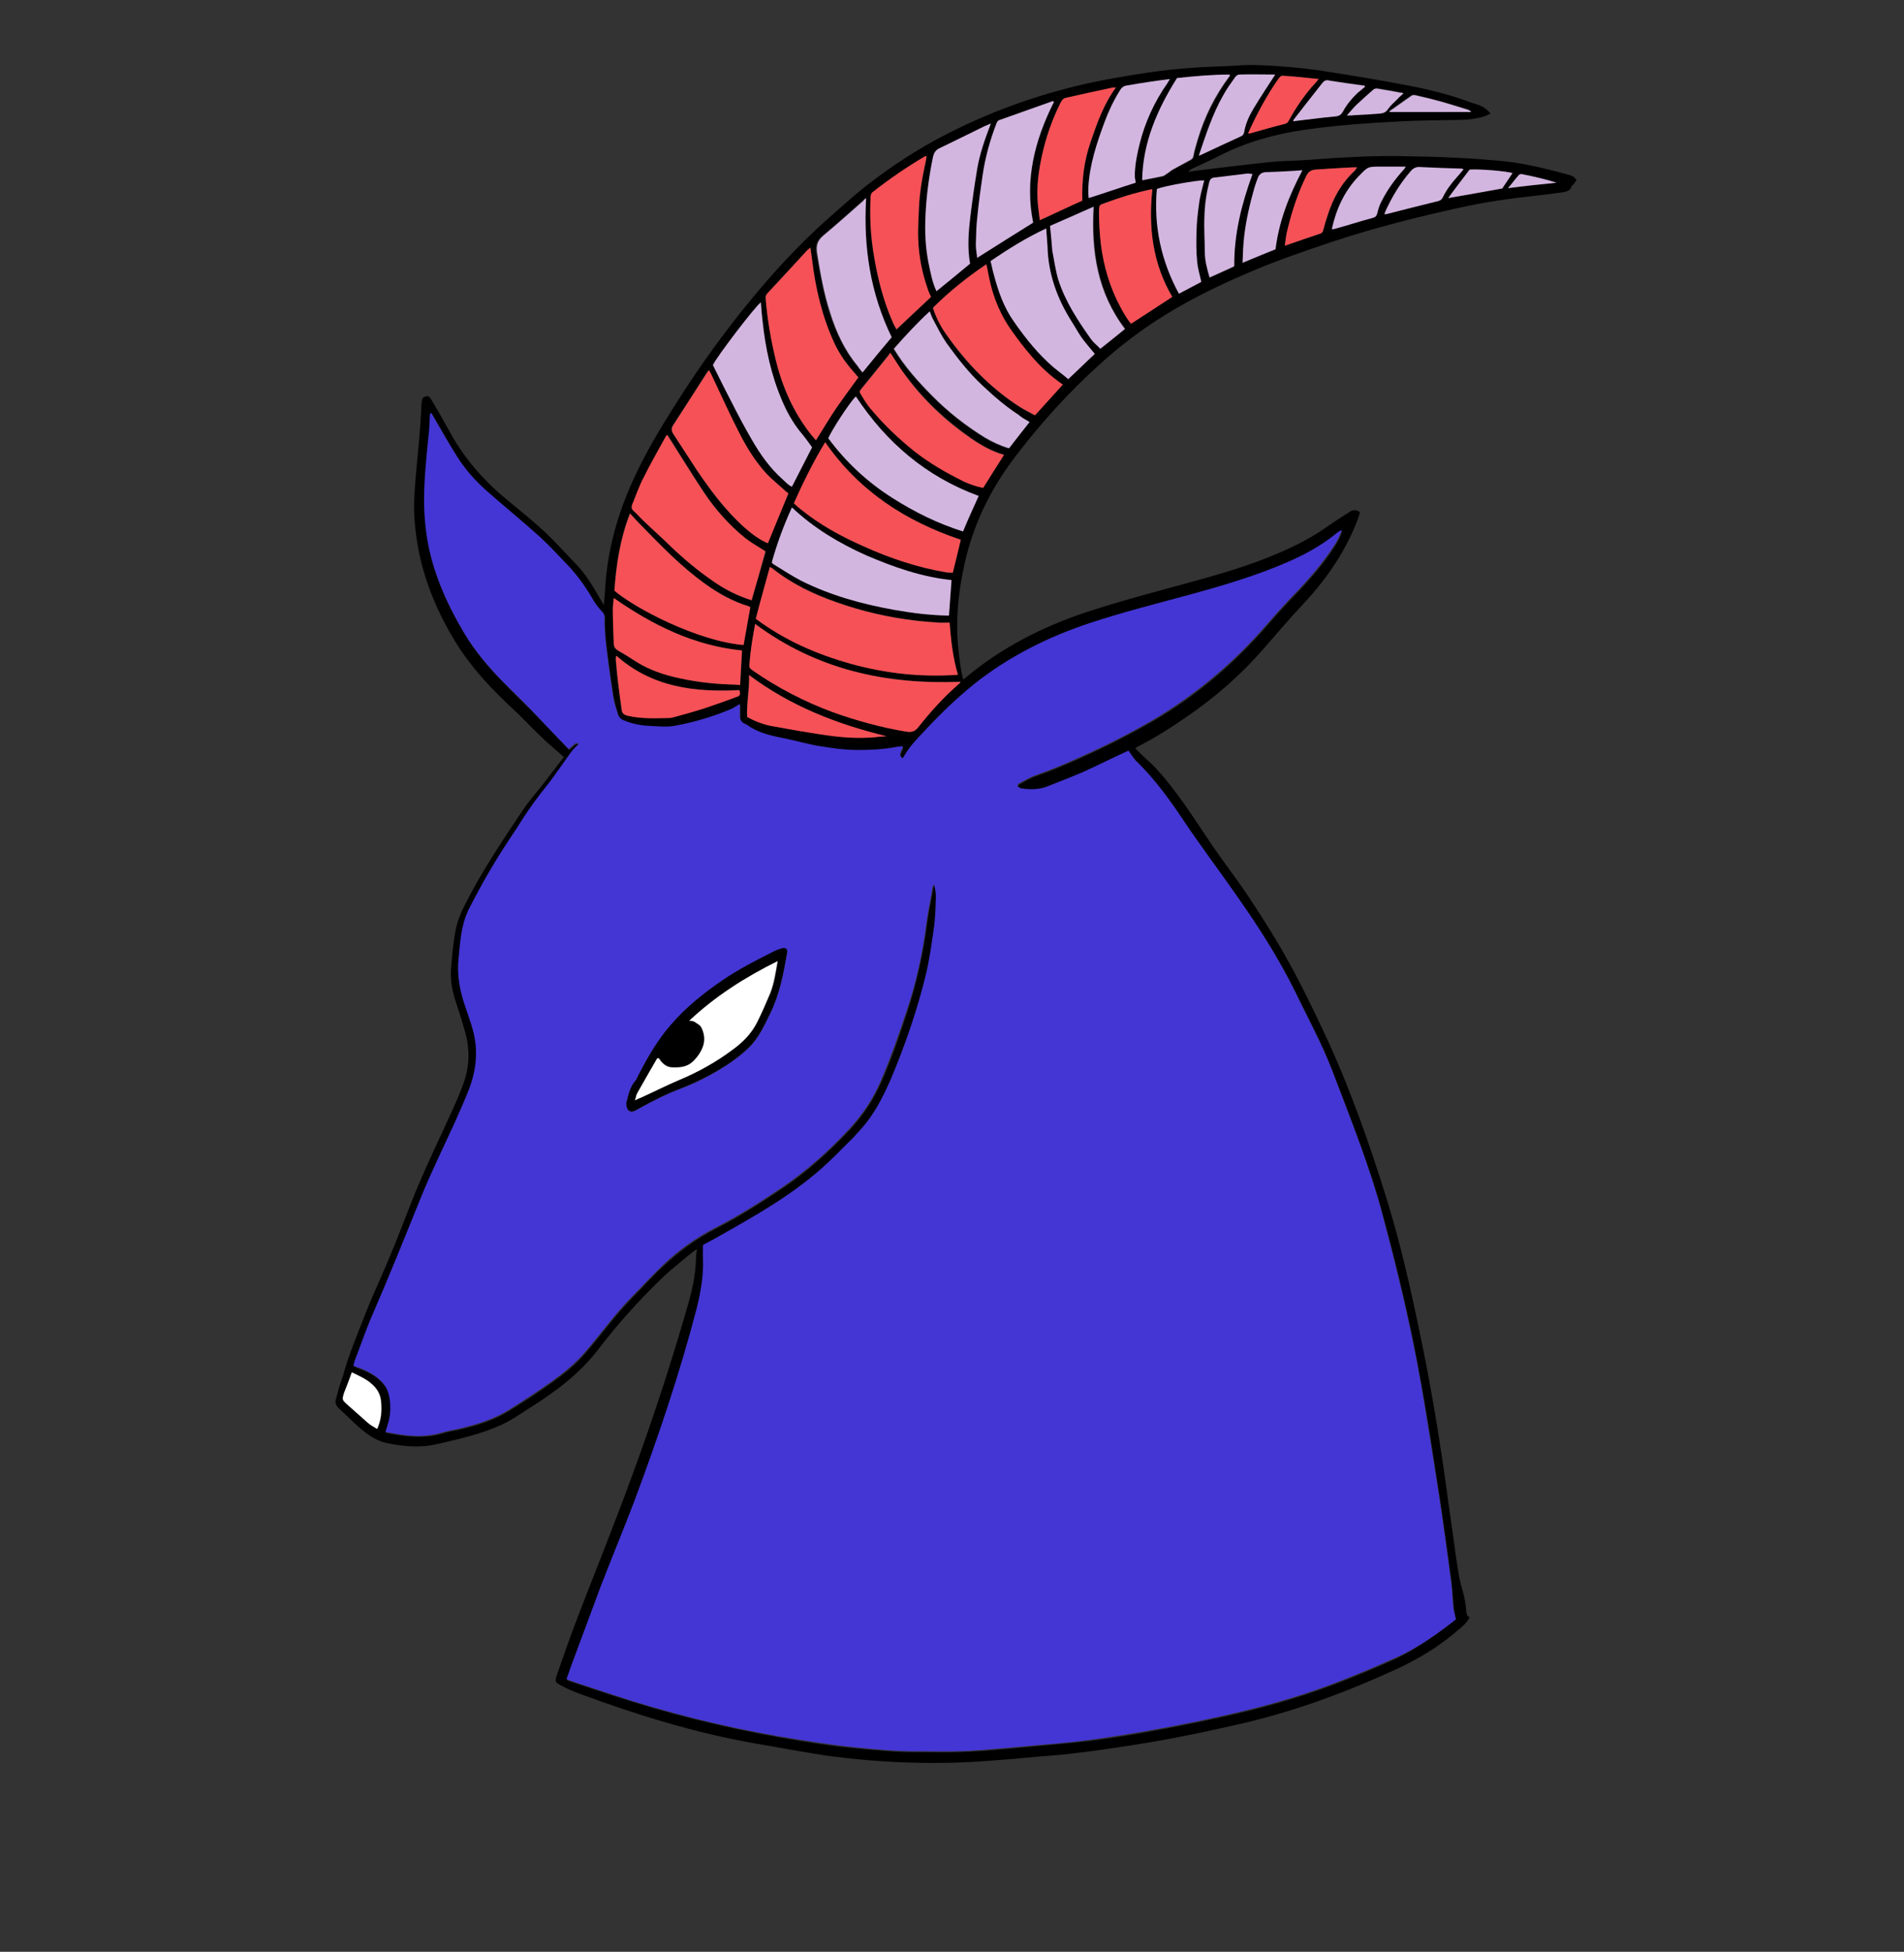 <svg version="1.1" id="Layer_1" xmlns="http://www.w3.org/2000/svg" xmlns:xlink="http://www.w3.org/1999/xlink" x="0px" y="0px" viewBox="0 0 595.3 610" style="enable-background:new 0 0 595.3 610;" xml:space="preserve">
<rect x="0" y="0" width="595.3" height="610" fill="#333333" stroke="none"/>
<style type="text/css">
	.st0{fill:#F8F7F7;}
	.st1{fill:#FFFFFF;}
</style>


<path d="M195.8,344.7c0.6-2.2,1-4.9,2.9-7.1c0.4-0.4,0.6-0.9,0.8-1.5c3-5.6,6-11.2,10.3-16c4.7-5.3,10.2-9.8,16-13.8
	c5-3.4,10.4-6.2,15.8-8.9c0.8-0.4,1.8-0.8,2.7-1.1c1.3-0.4,2,0.1,1.8,1.5c-1.2,6.4-2.3,12.8-5.2,18.7c-1.9,3.9-3.7,7.8-6.8,10.9
	c-2.9,2.8-6.2,5.1-9.6,7.1c-3.7,2.2-7.5,4-11.5,5.6c-4.6,1.8-8.9,3.9-13.2,6.3c-0.3,0.1-0.6,0.4-0.9,0.5
	C197.2,348,195.8,347.2,195.8,344.7z M198.5,343.9c0.9-0.4,1.4-0.7,2-0.9c3.9-1.8,7.9-3.9,11.9-5.5c6-2.5,11.6-5.6,16.8-9.5
	c3.1-2.3,5.9-5.1,7.7-8.6c1.5-3,2.8-6,4.1-9.1s1.7-6.5,2.3-10c-10.1,5.1-19.4,11-27.6,18.6c0.6,0.1,1.2,0.2,1.7,0.4
	c0.8,0.4,1.7,0.9,2,1.6c1.1,1.9,1.3,3.9,0.6,6c-0.6,1.8-1.6,3.3-3,4.6c-1.9,1.9-4.3,2.1-6.7,2c-1.9-0.1-3.2-1.2-4.1-2.8
	c-0.1-0.1-0.2-0.1-0.5-0.1c-2.1,3.7-4.3,7.3-6.3,11C198.9,342.2,198.8,342.8,198.5,343.9z"></path>
<path d="M466,35.5c-0.8,0.4-1.4,0.7-2,0.9c-2.7,0.8-5.6,1.1-8.5,1.1c-5.6,0.1-11.2,0.1-16.9,0.4c-10.3,0.5-20.6,1.2-30.9,2.7
	c-9.1,1.3-18,3.8-26.3,8c-2.7,1.4-5.6,2.7-8.4,4c-0.6,0.3-1.1,0.6-1.5,1.1c2-0.3,4.1-0.6,6.1-0.8c6.3-0.8,12.6-1.5,18.9-2.2
	c3.4-0.4,7-0.4,10.4-0.6c3.9-0.2,7.8-0.6,11.7-0.8c2.7-0.1,5.4-0.3,8.1-0.4c3.8-0.1,7.7-0.2,11.5-0.1c5.7,0.1,11.3,0.2,17,0.5
	c4.8,0.2,9.5,0.6,14.3,1c6,0.6,11.7,1.9,17.5,3.4c1.3,0.4,2.5,0.6,3.7,1c0.9,0.3,1.7,0.6,2.2,1.7c-0.3,0.3-0.6,0.7-0.8,1.1
	c-0.2,0.2-0.6,0.4-0.7,0.7c-0.4,1.5-1.7,1.7-2.9,1.9c-2.6,0.4-5.2,0.7-7.9,1c-8.2,0.9-16.2,2-24.2,3.8c-13.6,3-27.1,6.4-40.3,10.8
	c-8.9,3-17.7,6-26.4,9.8c-9.8,4.2-19.3,8.9-28.2,14.7c-6.3,4.1-12.2,8.7-17.7,13.7c-9.8,8.8-18.6,18.6-26.6,29.1
	c-7.5,9.9-12.9,20.9-15.6,33.1c-1.1,5-1.9,10-2.2,15.1c-0.4,6.1,0.1,12.2,1.1,18.2c0.1,0.9,0.4,1.8,0.6,2.9c0.4-0.2,0.6-0.3,0.8-0.5
	c11.2-9.4,24-15.9,37.8-20.5c10.4-3.4,21-6.2,31.6-9.1c10-2.7,20-5.6,29.5-9.8c5-2.2,9.8-4.7,14.3-7.9c2.2-1.6,4.7-3.1,7-4.6
	c1-0.6,2-0.7,3.1,0.2c-0.2,0.6-0.4,1.3-0.6,2c-3.8,10-9.6,18.6-16.9,26.4c-4.3,4.6-8.4,9.4-12.5,14.1c-7.1,8.2-15.1,15.2-24,21.3
	c-4.9,3.4-9.9,6.6-15.2,9.3c-0.3,0.1-0.6,0.4-1.1,0.6c1.3,1.3,2.5,2.6,3.8,3.7c1.8,1.5,3.4,3.4,5,5.2c5.8,6.9,10.5,14.4,15.5,21.8
	c3.7,5.4,7.8,10.6,11.4,16.1c4.4,6.6,8.6,13.3,12.4,20.2c3.9,7,7.4,14.3,10.8,21.5c8.1,17.2,14.4,35.1,20,53.2
	c4.1,13.4,7.2,27,10,40.6c2.8,13.1,5.1,26.4,7.1,39.7c1.2,7.9,2.2,16,3.4,24c0.6,4.5,1.2,9,2,13.5c0.4,2,1.1,3.9,1.5,5.8
	c0.3,1.3,0.5,2.7,0.6,4c0.1,1,0.1,1.9,1.1,2.4c-1,1.8-2.4,3-3.8,4.1c-5.8,5-12.2,8.9-19.2,12.1c-15.2,7-30.8,12.8-47.1,16.7
	c-11.7,2.7-23.5,5.2-35.3,7c-6.5,1-13,2-19.5,2.7c-4.8,0.6-9.6,0.8-14.4,1.3c-3.7,0.4-7.4,0.6-11,0.9c-7.6,0.6-15.2,0.8-22.9,0.6
	c-9.6-0.2-19-1-28.5-2.3c-7.2-1.1-14.4-2.5-21.6-3.7c-18.8-3.3-37-8.9-54.8-15.5c-2-0.7-3.9-1.5-5.7-2.5c-2.2-1.1-2.3-1.3-1.5-3.7
	c2.2-6.3,4.4-12.6,6.8-18.8c5.6-14.5,11.4-28.8,16.7-43.4c6.4-17.4,12.2-35.1,17.3-52.9c1.4-4.8,2.5-9.7,2.6-14.7
	c0-0.9,0.2-1.8,0.3-3c-0.7,0.5-1.2,0.7-1.6,1.1c-3.2,2.7-6.6,5.3-9.6,8.2c-7.1,6.9-13.7,14.2-19.7,22.1c-4.1,5.3-9.1,9.8-14.5,13.6
	c-3.7,2.7-7.7,5.1-11.5,7.6c-5.8,3.6-12.2,5.4-18.7,7c-2.7,0.6-5.5,1.4-8.2,1.8c-4.6,0.6-9.1,0.1-13.6-0.9c-3.2-0.8-5.8-2.7-8.2-4.8
	c-2.2-1.9-4.2-4-6.4-6c-0.8-0.8-1.2-1.6-0.9-2.7c0.4-1.3,0.7-2.7,1.1-4.1c0.4-1.2,0.8-2.3,1.2-3.5c1.8-6.7,4.6-13.1,7.1-19.6
	c2.2-5.6,4.8-11,7.1-16.6c2.5-5.9,4.8-11.9,7.1-17.8c3.1-7.9,6.7-15.5,10.3-23.3c1.8-3.9,3.7-7.9,5.3-12c1.8-4.3,2.7-8.9,2.1-13.5
	c-0.2-1.9-0.6-3.7-1.2-5.6c-0.9-3.2-2-6.4-3-9.6c-0.8-2.8-1.3-5.7-1.1-8.6c0.1-2.2,0.4-4.4,0.6-6.7c0.4-3.4,0.8-6.7,2-9.8
	c0.4-1.1,0.9-2.2,1.5-3.4c5.2-10.5,11.8-20.3,18.3-30c2-3,4.4-5.7,6.6-8.5c2.1-2.7,4.1-5.4,6.3-8.2c-2.2-2-4.4-3.7-6.3-5.6
	c-2.5-2.3-4.9-4.8-7.3-7.2c-1.3-1.3-2.7-2.6-4.1-3.9c-6.2-5.9-11.9-12.2-16.4-19.6c-5.5-9.1-9.6-18.8-11.5-29.3
	c-1-5.6-1.5-11.2-1.1-16.9c0.4-6.2,1.1-12.4,1.6-18.6c0.3-3.1,0.4-6.3,0.6-9.4c0.1-1.5,0.4-2,1.3-2.2c1.2-0.3,1.5,0.6,2,1.4
	c1.9,3.2,3.8,6.5,5.6,9.8c4.6,8.4,10.8,15.4,18.2,21.4c3.9,3.2,7.8,6.4,11.5,9.8c3.2,3,6.2,6.4,9.3,9.6c3.4,3.4,5.8,7.5,8.2,11.7
	c0.2,0.4,0.5,0.8,0.9,1.5c0.1-2,0.4-3.6,0.4-5.2c0.7-11.9,3.9-23.3,8.9-34.2c3.8-8.3,8.5-16.1,13.4-23.8c7.2-11.4,15-22.2,23.6-32.6
	c7-8.5,14.6-16.7,22.8-24.1c4.4-3.9,8.8-7.9,13.4-11.5c7.9-6.1,16.2-11.5,25.1-16c15.7-8,32.3-13.6,49.8-16.9
	c8.7-1.6,17.5-3,26.4-3.6c4.7-0.4,9.4-0.4,14.1-0.7c4.4-0.4,8.9-0.1,13.3,0.2c5.3,0.4,10.5,0.9,15.7,1.8c8.4,1.3,16.7,2.7,25,4.3
	c6.7,1.3,13.4,3,19.7,5.4C462.5,32.8,464.5,33.5,466,35.5z M455.2,506.1c-0.2-1.1-0.5-2-0.6-3.1c-0.3-2.7-0.4-5.5-0.7-8.2
	c-1.3-9.3-2.5-18.6-3.9-27.8c-1.8-11.5-3.5-23.1-5.6-34.5c-3.1-17.6-7.2-35-11.9-52.3c-4.1-15.5-10.1-30.3-15.8-45.3
	c-3.2-8.4-7.5-16.4-11.5-24.5c-5.1-10.5-11.4-20.2-18.1-29.8c-5.7-8.1-11.7-16-17.1-24.2c-4.2-6.3-8.7-12.4-14.1-17.8
	c-0.8-0.8-1.5-1.8-2.2-2.7c-0.3-0.4-0.5-0.7-0.7-1c-4.7,2.2-9.3,4.5-14,6.6c-3.7,1.7-7.5,3.2-11.4,4.6c-2.6,1-5.3,1-8,0.6
	c-0.4-0.1-1-0.4-1.2-0.7c-0.3-0.6,0.4-0.8,0.8-1.1c1.5-0.8,3-1.8,4.7-2.3c4.8-1.7,9.5-3.7,14.2-5.8c7.6-3.4,15-7.2,22.2-11.3
	c13.6-7.9,25.6-18.1,35.9-30c3.2-3.7,6.5-7.3,9.9-10.8c4-4.2,7.8-8.7,11-13.6c1.1-1.6,2-3.3,2.6-5.2c-0.8,0.4-1.5,0.9-2.2,1.5
	c-4.6,3.6-9.6,6.3-14.8,8.6c-9.7,4.3-19.8,7.2-30,10c-10.8,3-21.5,5.6-32,9.1c-12.9,4.3-25,10.3-35.7,18.8
	c-5.7,4.5-10.9,9.6-15.8,14.9c-2.3,2.5-4.8,5-6.5,8.1c-0.1,0.1-0.3,0.1-0.4,0.3c-1.6-1.2,0.1-2.4,0.1-3.7c-0.6,0.1-1.2,0.1-1.8,0.2
	c-4,0.8-8.2,1.1-12.2,1c-3.7,0-7.5-0.5-11.2-1.1c-4-0.6-8-1.8-12-2.6s-8-1.8-11.5-4.2c-0.1-0.1-0.3-0.1-0.4-0.2
	c-1.3-0.5-1.9-1.5-1.8-2.7c0-1.1,0-2.3,0-3.6c-1,0.6-1.7,1.1-2.5,1.5c-5.7,2.5-11.6,4.3-17.7,5.3c-2.4,0.4-4.9,0.1-7.4,0.1
	c-2.8-0.1-5.6-0.6-8.2-1.6c-1.1-0.4-2-0.9-2.3-2c-0.6-1.8-1.1-3.7-1.5-5.6c-0.6-3.7-1.1-7.4-1.6-11.1c-0.6-4.5-1.3-9-1.1-13.6
	c0-0.8-0.3-1.3-0.8-1.9c-0.9-1-1.8-2-2.5-3.2c-2.5-4.2-5.2-8.3-8.6-11.7c-2.8-2.8-5.5-5.8-8.4-8.5c-5.3-4.8-10.8-9.3-16.2-14
	c-3.7-3.2-7-6.9-9.6-11c-2.5-3.9-4.7-8-7.1-12c-0.4-0.6-0.6-1.1-1-1.7c-0.3,0.4-0.4,0.6-0.4,0.8c-0.1,2.4-0.2,4.8-0.5,7.2
	c-0.8,7-1.5,13.9-1.3,20.9c0.1,4.1,0.5,8.3,1.3,12.4c1.9,9.9,6,18.9,11.2,27.5c3.3,5.6,7.5,10.5,12,15.1c3,3.2,6.2,6.2,9.3,9.3
	c3.8,3.9,7.6,7.9,11.4,11.9c2.2-2,2.2-2,3.2-1.6c-1.9,1.4-3.1,3.4-4.4,5.3c-2,2.7-3.9,5.6-6,8.2c-2.5,3.2-5,6.4-7.1,9.8
	c-1.3,2.1-2.7,4.3-4.1,6.3c-4.8,7.2-9.1,14.7-13,22.4c-0.4,0.7-0.6,1.4-0.9,2.2c-1.4,4.1-1.7,8.4-2.1,12.6c-0.6,5.1,0.3,10,1.9,14.8
	c0.9,2.7,2,5.5,2.7,8.4c1.5,6,0.9,11.8-1.2,17.5c-1.3,3.7-3,7.2-4.6,10.8c-3.4,7.6-7.1,15-10.3,22.7c-5.1,12.5-10.1,25.1-15.5,37.5
	c-2,4.6-3.7,9.3-5.4,14c-0.2,0.6-0.4,1.2-0.5,1.8c0.6,0.2,1.1,0.4,1.5,0.6c2.2,0.8,4.2,1.8,6,3.2c1.5,1.3,2.8,2.7,3.4,4.7
	c0.7,2.5,0.8,5,0.4,7.5c-0.3,1.5-0.8,3-1.3,4.7c1.5,0.3,3.1,0.6,4.6,0.8c4.4,0.6,8.9,0.7,13.1-0.6c1.5-0.5,3.2-0.8,4.8-1.1
	c5.6-1.3,11-2.9,15.9-5.9c4.7-2.9,9.4-6,13.9-9.2c3.5-2.5,6.9-5.3,9.7-8.5c5-5.7,9.3-11.9,14.7-17.4c3.4-3.4,6.5-7,10-10.2
	c4.9-4.6,10.3-8.6,16.4-11.7c7.3-3.7,14.3-8.2,21-12.7c7.7-5.2,14.6-11.5,21-18.3c4-4.4,7.2-9.1,9.6-14.5c3.2-7.2,5.8-14.6,8.2-22.1
	c3-9.1,5.1-18.5,6.3-28c0.5-3.7,1.3-7.3,1.9-10.9c0.1-0.4,0.3-0.6,0.4-0.9c0.4,1.5,0.6,3,0.6,4.4c-0.1,3.1-0.1,6.2-0.6,9.2
	c-0.7,5.1-1.4,10.1-2.6,15c-2.7,11-6.3,21.7-10.8,32.2c-2.5,5.9-5.3,11.5-9.8,16.2c-1,1.1-2,2.2-3,3.2c-3.1,3-6.1,6.1-9.3,9
	c-9.6,8.4-20.6,14.6-31.6,20.8c-1.7,1-3.4,1.9-5.1,2.8c0,1.5-0.1,2.7,0,4.1c0.2,5.4-0.6,10.6-2,15.8c-5.3,20.3-11.9,40.1-19.3,59.7
	c-3.4,9.2-7.2,18.3-10.8,27.4c-2.9,7.4-5.6,15-8.4,22.6c-0.7,2-1.4,4-2.2,6.1c0.8,0.4,1.6,0.6,2.5,0.9c3.9,1.3,7.9,2.6,11.8,3.9
	c17.1,5.6,34.6,10,52.4,13.1c7.9,1.4,15.8,2.7,23.8,3.4c6.7,0.7,13.4,1.3,20.2,1.2c3.7,0,7.3,0.1,11,0c2.8-0.1,5.6-0.2,8.4-0.4
	c4.9-0.4,9.8-0.8,14.8-1.3c6.1-0.6,12.3-1.1,18.4-1.8c11-1.4,21.9-3.4,32.7-5.6c11.7-2.4,23.3-5.1,34.6-8.8
	c9.8-3.2,19.3-7.2,28.8-11.4C443.3,515,449.3,510.8,455.2,506.1z M240.7,177.2c-1.5,5.5-3,10.8-4.4,16.1
	c9.1,6.7,19.1,11.1,29.8,14.1c10.9,3,21.9,4.3,33.4,3.4c-1.7-5.5-2.2-10.9-2.6-16.3c-1.3,0-2.5,0.1-3.6,0c-2.3-0.1-4.6-0.4-6.9-0.6
	c-8.6-1-16.9-2.9-25-5.8c-7.2-2.6-14-5.8-20-10.6C241.3,177.5,241.1,177.4,240.7,177.2z M235,187.6c1.5-5.3,3.1-10.4,4.5-15.2
	c-2.3-1.5-4.5-2.7-6.4-4.2c-5.1-4.1-9.3-8.9-12.9-14.3c-3.9-5.9-7.6-11.9-11.4-17.9c-0.1,0.1-0.4,0.4-0.5,0.6
	c-2.3,4.2-4.6,8.3-6.8,12.6c-1.4,2.8-2.5,5.8-3.7,8.7c-0.3,0.7-0.3,1.2,0.4,1.8c1.1,1,1.9,2,3,3c2.7,2.7,5.6,5.2,8.4,7.9
	c4.2,4.1,8.6,7.8,13.5,11.1C226.6,184.2,230.5,186.2,235,187.6z M268.4,117.9c-0.3-0.4-0.6-0.6-0.9-1c-2.7-3-5-6.2-6.7-9.8
	c-3.8-8.2-5.8-16.9-6.9-25.9c-0.1-1.2-0.3-2.4-0.5-3.8c-0.5,0.4-0.8,0.6-1.1,0.9c-4.1,4.4-8.2,8.9-12.2,13.2
	c-0.6,0.6-0.8,1.1-0.7,1.9c0.6,6.4,1.6,12.6,3.1,18.9c2.1,8.7,5.6,16.8,11.3,23.8c0.4,0.5,0.8,1,1.3,1.5c2.2-3.5,4.2-6.9,6.4-10.1
	C263.7,124.3,266,121.2,268.4,117.9z M236.1,195c-0.8,4.3-1.5,8.5-1.8,12.7c-0.1,1,0.5,1.4,1.1,1.8c7.7,5.4,16.1,9.7,25,13
	c7.5,2.8,15.2,4.8,23.1,6.1c1.5,0.3,2.6-0.1,3.6-1.4c3.9-4.9,8.1-9.6,12.9-13.7c0.1-0.1,0.3-0.4,0.3-0.5
	C277,214,255.4,209.4,236.1,195z M300.4,168.7c-17.3-5.9-31.8-15.2-42.4-30.5c-3.7,6.3-6.9,12.6-9.8,19.1c0.8,0.6,1.5,1.3,2.2,1.9
	c6,4.8,12.6,8.4,19.5,11.5c8.4,3.7,17,6.6,26.1,8.2c0.6,0.1,1.3,0.1,1.9,0.1C298.8,175.5,299.6,172,300.4,168.7z M297.5,181.3
	c-9.5-1-18.1-4.1-26.6-7.7c-8.5-3.7-16.4-8.4-23.3-15c-2.6,5.7-4.7,11.3-6.3,17.2c0.4,0.3,0.6,0.6,0.8,0.7c2.8,1.7,5.5,3.5,8.4,5
	c9.2,4.6,19,7.3,29.1,9.1c5.6,1,11.3,1.7,17.1,1.8C297,188.7,297.2,185,297.5,181.3z M246.5,154.2c-0.5-0.4-0.9-0.6-1.3-1.1
	c-1.8-1.7-3.8-3.3-5.6-5.1c-3.4-3.7-6.1-8.1-8.4-12.5c-3.2-6.2-6-12.5-9-18.8c-0.1-0.4-0.3-0.6-0.6-1.1c-0.4,0.5-0.7,0.8-0.9,1.2
	c-3.4,5.3-6.8,10.7-10.3,16c-0.6,1-0.6,1.8,0,2.7c2.3,3.4,4.5,6.8,6.7,10.3c4.6,6.9,9.4,13.6,15.6,19c2.2,2,4.6,3.8,7.3,4.9
	C242.3,164.6,244.3,159.5,246.5,154.2z M192.1,184.6c6.3,5.4,26,15.8,40.3,16.9c0.7-3.9,1.4-7.9,2.1-11.8c-0.2-0.1-0.4-0.2-0.5-0.3
	c-4.9-1.5-9.3-4-13.6-7c-7.7-5.5-14.1-12.3-20.7-19c-0.9-0.9-1.8-1.9-2.8-3C193.8,168.4,192.6,176.4,192.1,184.6z M332.3,120.2
	c-3.8-2.6-7.1-5.6-10-9c-2-2.3-3.9-4.8-5.7-7.3c-3.8-5.1-6.2-10.8-7.4-16.9c-0.3-1.4-0.6-2.8-0.9-4.4c-6,4.1-11.5,8.6-16.7,13.6
	c1.1,3,2.4,5.7,4.1,8.2c6.3,9,13.8,16.8,23.1,22.8c1.5,1,3.1,1.8,4.7,2.6C326.6,126.5,329.4,123.4,332.3,120.2z M253.9,139.8
	c-1.3-1.8-2.6-3.5-3.9-5.1c-2.3-2.8-4-6-5.4-9.3c-3.5-8-5.3-16.5-6.2-25.2c-0.2-1.9-0.4-3.7-0.5-5.7c-1.6,1.1-13.9,17.1-15,19.6
	c1.9,3.8,3.8,7.7,5.8,11.5c2,3.9,4.1,7.9,6.3,11.7c2.7,4.6,5.8,9,9.8,12.6c0.9,0.8,1.7,1.8,2.8,2.2
	C249.8,147.9,251.8,143.9,253.9,139.8z M301.1,166.1c1.7-3.9,3.3-7.6,4.8-11.1c-16.4-6-28.9-16.7-38.4-31.1
	c-1.8,1.8-7.8,10.8-8.6,13.1c5.6,7.4,12.2,13.6,20,18.6C285.9,160,293.2,163.7,301.1,166.1z M342.3,110.6c-1.4-1.8-3-3.4-4.2-5.2
	c-1.1-1.6-2.1-3.3-3.1-5c-4.6-7.2-7.3-15-7.5-23.5c-0.1-1.8-0.2-3.5-0.4-5.5c-6.3,2.9-11.9,6.4-17.4,10.2c0.4,1.5,0.6,2.8,1,4.1
	c1.3,5.3,3.1,10.3,6.3,14.8c3.7,5.2,7.7,10.1,12.4,14.3c1.5,1.3,3,2.5,4.6,3.7C336.8,115.8,339.6,113.2,342.3,110.6z M270.8,61.9
	c-0.6,0.4-0.8,0.6-1.1,0.8c-4.1,3.7-8.2,7.3-12.4,10.8c-1.9,1.5-2.5,3.1-2.1,5.6c1.1,6.3,2.2,12.6,4.1,18.7c2,6,4.6,11.7,8.6,16.6
	c0.5,0.6,1.1,1.3,1.5,2c3.2-3.8,6.3-7.5,9.1-11C272.1,91.6,269.9,77.2,270.8,61.9z M278.4,110.3c-0.1,0-0.2,0.1-0.3,0.2
	c-3,3.7-5.9,7.3-8.9,11c-0.4,0.5-0.4,1-0.1,1.5c0.9,1.4,1.8,2.9,2.8,4.2c4.1,5.1,8.8,9.6,13.9,13.6c4.8,3.8,10,6.7,15.5,9.5
	c2,1,4,1.7,6.1,2c2.2-3.4,4.3-6.8,6.5-10.3c-3.9-1.1-7.3-3-10.5-5.3c-7.7-5.4-14.5-11.8-20.2-19.4
	C281.4,115.2,279.9,112.7,278.4,110.3z M291.1,92.8c-0.5-1.1-0.9-1.8-1.1-2.5c-1.7-4.8-2.6-9.8-2.9-15c-0.1-3.3,0.1-6.6,0.2-9.9
	c0.2-5.1,1.1-10.1,2.2-15.1c0.1-0.4,0.1-0.8,0.2-1.3c-0.3,0.1-0.5,0.1-0.6,0.1c-5.6,3.4-11,7-16.1,11c-0.6,0.5-0.7,1.1-0.8,1.8
	c-0.3,6,0,12,1,17.9c1.2,7.2,3,14.3,6,21.2c0.4,0.8,0.9,1.6,1.1,2.1C284,99.5,287.6,96.2,291.1,92.8z M329.5,31.9
	c-0.1-0.1-0.1-0.2-0.2-0.4c-5.6,2-11.3,4-16.9,6c-0.4,0.1-0.7,0.7-0.8,1.1c-2,5.3-3.4,10.7-4.3,16.2c-0.6,4.1-1.2,8.3-1.6,12.5
	c-0.3,3-0.4,6-0.5,9.1c0,1.3,0.2,2.7,0.4,4.1c6-3.7,11.7-7.4,17.5-11C320.4,56.3,323.5,43.9,329.5,31.9z M321.9,131.9
	c-1.3-0.8-2.6-1.4-3.7-2.2c-4-2.7-7.7-5.8-11.2-9.1c-4.2-4-7.8-8.5-11.2-13.2c-1.7-2.3-2.9-4.9-4.2-7.4c-0.4-0.8-0.6-1.6-1.1-2.6
	c-4,3.8-7.7,7.7-11.2,11.7c3.4,5.6,7.6,10.2,12,14.7c5,5,10.5,9.3,16.4,13c2.4,1.5,4.9,2.6,7.6,3.4
	C317.6,137.3,319.7,134.6,321.9,131.9z M303.3,82.4c-0.9-5-0.5-9.9,0.1-14.8c0.6-4.8,1.3-9.8,2.1-14.6c0.8-4.8,2.5-9.5,4.3-14.3
	c-0.9,0.4-1.4,0.6-1.9,0.8c-4.8,2.3-9.6,4.7-14.3,7c-1.2,0.6-1.7,1.5-1.9,2.7c-1.2,5.8-2,11.7-2.3,17.6c-0.3,5.3-0.1,10.6,1,15.9
	c0.6,2.8,1.2,5.7,2.4,8.4C296.3,88.1,299.7,85.3,303.3,82.4z M360.3,59.1c-5.3,1.1-10,2.6-14.8,4.3c-1.8,0.6-1.8,0.6-1.8,2.5
	c-0.1,3.5,0.1,7,0.6,10.5c0.8,6.8,2.7,13.3,6,19.3c1.1,1.9,2.1,3.8,3.4,5.4c4.4-2.8,8.6-5.6,12.9-8.4
	C360.4,82.4,359,71.1,360.3,59.1z M232,203.3c-15-1.5-27.9-7.9-40.1-16.4c-0.1,1.3-0.4,2.5-0.3,3.8c0.1,3.5,0.2,7,0.3,10.6
	c0,0.9,0.4,1.5,1.3,2c1.5,0.9,3.1,1.8,4.6,2.8c3.9,2.6,8.2,4.3,12.6,5.4c5.8,1.4,11.7,2.2,17.6,2.4c1.1,0,2.2,0.1,3.4,0.2
	C231.6,210.4,231.8,206.9,232,203.3z M338.4,62.7c-0.2-6.3,0.6-12.4,2.6-18.3c2-5.8,4.1-11.7,7.9-17c-0.6,0-0.9,0-1.2,0.1
	c-4.8,1.1-9.8,2.2-14.6,3.2c-0.8,0.1-1.1,0.6-1.4,1.3c-2.7,5.3-4.7,10.8-5.9,16.6c-1.1,5.1-1.8,10.1-1.3,15.3c0.1,1.7,0.4,3.3,0.6,5
	C329.6,66.7,333.9,64.7,338.4,62.7z M328.3,70.6c0.4,2.7,0.5,5.3,0.9,7.7c0.5,3.1,0.9,6.3,1.9,9.2c2.2,6.8,6,12.7,10.2,18.5
	c0.8,1.1,1.8,1.9,2.9,3c2.6-2.1,5.1-4.1,7.7-6.2c-8.6-11.2-10.6-24.2-9.8-38.2C337.2,66.6,332.9,68.5,328.3,70.6z M368,24.4
	c-6,9.8-10.5,20.2-10.8,32.1c2.2-0.5,4.4-0.9,6.5-1.3c0.4-0.1,0.6-0.4,1-0.6c0.7-0.5,1.4-1.1,2.2-1.5c1.8-1.1,3.7-2,5.5-3
	c0.5-0.3,0.8-0.6,0.8-1.1c0.4-1.7,0.8-3.4,1.3-5c2.2-7.2,5.5-14,10-20c0.1-0.1,0-0.2,0.1-0.5C379,23.3,373.5,23.8,368,24.4z
	 M365.8,24.7c-4.6,0.7-8.9,1.3-13.2,1.9c-1.1,0.1-1.8,0.6-2.4,1.5c-2,3.2-3.7,6.6-4.9,10.1c-2.4,6.5-4.6,13.1-5,20.1
	c-0.1,1.1-0.1,2.3,0.1,3.5c5.1-1.7,9.9-3.3,14.7-4.8c-0.1-0.7-0.3-1.3-0.3-2c-0.1-3.4,0.6-6.8,1.5-10.1c1.8-6.8,4.7-13.2,8.7-19
	C365.3,25.6,365.4,25.2,365.8,24.7z M376.5,56.4c-1.7-0.1-13,1.8-14.8,2.6c-1,11.5,1.3,22.4,6.9,32.7c2.5-1.3,4.8-2.5,7-3.7
	c-0.5-2.2-1.2-4.2-1.3-6.2c-0.3-3.1-0.4-6.3-0.2-9.4c0.1-3,0.4-5.9,0.8-8.9C375.3,61.2,376,58.8,376.5,56.4z M192.8,205
	c-0.1,0.1-0.2,0.1-0.3,0.2c0,0.4-0.1,0.8,0,1.3c0.2,2.3,0.4,4.6,0.7,7c0.4,2.7,0.8,5.6,1.1,8.3c0.1,1.1,0.7,1.6,1.8,1.8
	c4.4,1.1,8.9,0.8,13.4,0.7c0.4,0,0.9-0.1,1.3-0.3c2.9-0.8,5.8-1.5,8.7-2.5c3.5-1.1,7-2.5,10.5-3.7c1.3-0.5,1.5-0.8,1.1-2.2
	C217.1,216.4,203.9,214.8,192.8,205z M391.6,54.4c-0.6,0-1-0.1-1.4,0c-3.6,0.4-7.1,0.9-10.7,1.3c-0.8,0.1-1.2,0.6-1.5,1.4
	c-1,3.5-1.5,7.1-1.5,10.8c-0.1,3.6,0.2,7.2,0.1,10.8c0,2.8,0.8,5.4,1.5,8.2c2.6-1.2,5.1-2.3,7.7-3.5
	C385.7,73.2,388.2,63.8,391.6,54.4z M398.8,77.9c1-8.7,4.1-16.7,8.4-24.5c-1.1,0.1-1.9,0.2-2.7,0.2c-2.9,0.1-5.7,0.3-8.6,0.4
	c-1.5,0-2.2,0.7-2.7,2c-0.4,1-0.7,1.9-1,2.9c-1.4,5-2.7,10-3.2,15.2c-0.3,2.6-0.4,5.2-0.5,8.2C392.1,80.6,395.4,79.2,398.8,77.9z
	 M277.2,230.1c-15.6-3.7-30.1-9.5-43-19.2c0.1,4.5-0.9,8.9-0.6,13.1c2.5,1.3,4.9,2.3,7.5,2.8c5.6,1,11,2,16.6,2.8
	c5.3,0.8,10.7,1.2,16.1,0.7C274.8,230.2,276,230.2,277.2,230.1z M401.7,76.8c3.9-1.3,7.6-2.6,11.2-3.8c0.6-0.2,0.8-0.6,0.9-1.1
	c0.4-1.5,0.9-3.2,1.4-4.7c1.7-5.3,4.3-10,8.4-13.8c0.3-0.2,0.4-0.6,0.8-1.1c-0.6,0-1.1,0-1.4,0c-2.3,0.1-4.7,0.2-7,0.4
	c-1.5,0.1-3,0.2-4.5,0.3c-1.3,0.1-2.2,0.4-2.9,1.8c-2.7,5.4-4.6,11.2-6,17.1C402,73.3,402,74.9,401.7,76.8z M398.7,23.3
	c-3.9,0-7.5-0.1-11.2,0c-0.4,0-1.1,0.4-1.3,0.8c-1.3,1.8-2.6,3.7-3.7,5.6c-3.4,6-5.5,12.4-7.7,19c0.3-0.1,0.5-0.1,0.7-0.3
	c4.1-2,8.3-3.9,12.5-5.8c0.7-0.4,0.9-0.8,1-1.4c0.4-2.7,1.5-5.1,3-7.4C394.2,30.3,396.3,27,398.7,23.3z M416.4,71.6
	c0.4,0,0.6,0,0.7-0.1c4-1.2,8.1-2.4,12.1-3.5c0.8-0.2,1.2-0.6,1.4-1.4c0.4-1.3,0.7-2.5,1.3-3.7c1.8-3.7,4.1-7,6.9-9.9
	c0.2-0.3,0.4-0.6,0.7-1c-2.8,0-5.4,0-8,0c-3.8,0-3.8,0.1-6.4,2.7c-0.1,0.1-0.4,0.3-0.5,0.5C420.3,59.8,417.8,65.3,416.4,71.6z
	 M457.6,52.9c-0.4-0.1-0.5-0.1-0.7-0.1c-4.4-0.1-8.7-0.3-13.1-0.5c-1.3-0.1-2.2,0.5-3,1.4c-3.2,3.7-5.6,7.8-7.7,12.2
	c-0.1,0.3-0.2,0.6-0.4,1.1c0.4,0,0.5,0,0.6,0c5.4-1.3,10.9-2.7,16.3-4.1c0.6-0.1,1.1-0.5,1.3-1.1c1.1-2.2,2.6-4.3,4.3-6.2
	C456.1,54.7,456.7,53.8,457.6,52.9z M412.3,24.7c-3.9-0.4-7.5-0.8-11.1-1.1c-0.6-0.1-1,0.3-1.3,0.8c-3.8,5.3-6.9,11.2-9.6,17.2
	c0.2,0,0.4,0.1,0.6,0c3.7-1,7.4-2,11-3c0.6-0.1,0.9-0.6,1.2-1.1c2-3.7,4.4-7.2,7.1-10.4C410.8,26.4,411.4,25.7,412.3,24.7z
	 M426.8,27.1c-0.1-0.1-0.1-0.2-0.1-0.4c-3.7-0.6-7.3-1-11-1.6c-1.1-0.2-1.6,0.1-2.2,0.8c-3,3.9-6,7.7-9,11.5
	c-0.1,0.1-0.1,0.3-0.1,0.4c4.4-0.5,8.8-1.1,13.1-1.5c1.3-0.1,1.9-0.6,2.5-1.6c1.2-2.2,2.7-4.1,4.6-5.8
	C425.2,28.4,426,27.8,426.8,27.1z M110,428.9c-0.8,2.2-1.5,4.3-2.2,6.3c-0.8,2.3-0.7,2.3,1.1,3.9c2,1.8,4.1,3.7,6.2,5.5
	c0.8,0.8,1.9,1.3,3,2c1.3-3,1.5-5.8,1.2-8.7c-0.2-2.2-1.2-3.8-2.7-5.2C114.5,431,112.3,430,110,428.9z M472.9,54.1
	c-2-0.6-10-1.3-13.4-1.1c-2.2,2.9-4.4,5.8-6.7,8.9c5.8-1.1,11.4-2,16.9-3C470.8,57.4,471.8,55.7,472.9,54.1z M438.8,29.2
	c-0.4-0.1-0.6-0.3-0.8-0.4c-2.5-0.4-5-0.9-7.4-1.3c-0.4-0.1-0.9,0.1-1.2,0.4c-1.8,1.5-3.4,3-5.1,4.6c-1.1,1-1.9,2.1-3.1,3.4
	c1-0.1,1.7-0.1,2.3-0.1c2.7-0.1,5.3-0.4,8.1-0.5c1-0.1,1.8-0.4,2.4-1.3c0.8-1.2,2-2.1,3-3.2C437.5,30.3,438.2,29.8,438.8,29.2z
	 M459.8,35c0.1-0.1,0.1-0.1,0.1-0.3c-0.4-0.2-0.8-0.4-1.1-0.6c-3-0.9-6-1.8-9-2.7c-2.2-0.6-4.6-1.1-6.9-1.7
	c-0.6-0.1-1.3-0.3-1.9,0.2c-1.9,1.4-3.9,2.7-5.8,4.1c-0.4,0.2-0.6,0.6-1,0.8C442.9,35,451.4,35,459.8,35z M471.5,58.8
	c5.3-0.6,10.3-1.2,15.1-1.7c-3.4-1.1-7-1.8-10.5-2.6c-0.4-0.1-1,0-1.3,0.2C473.8,55.9,472.8,57.1,471.5,58.8z"></path>
<g id="Color">
	<path class="st1" d="M455.2,506.1c-5.9,4.6-11.9,8.9-18.7,11.9c-9.4,4.2-19,8.2-28.8,11.4c-11.3,3.7-22.9,6.4-34.6,8.8
		c-10.8,2.2-21.7,4.1-32.7,5.6c-6.1,0.8-12.3,1.3-18.4,1.8c-4.9,0.5-9.8,0.9-14.8,1.3c-2.8,0.2-5.6,0.4-8.4,0.4c-3.7,0.1-7.3,0-11,0
		c-6.7,0.1-13.4-0.5-20.2-1.2c-8-0.8-15.9-2.1-23.8-3.4c-17.8-3.1-35.2-7.4-52.4-13.1c-3.9-1.3-7.9-2.6-11.8-3.9
		c-0.8-0.3-1.5-0.6-2.5-0.9c0.8-2.1,1.4-4.1,2.2-6.1c2.8-7.5,5.6-15,8.4-22.6c3.5-9.1,7.3-18.2,10.8-27.4
		c7.3-19.6,14-39.4,19.3-59.7c1.3-5.2,2.2-10.4,2-15.8c-0.1-1.3,0-2.6,0-4.1c1.6-0.9,3.4-1.8,5.1-2.8c11-6.2,22-12.4,31.6-20.8
		c3.2-2.8,6.3-6,9.3-9c1.1-1,2-2.1,3-3.2c4.4-4.7,7.2-10.3,9.8-16.2c4.4-10.5,8.1-21.2,10.8-32.2c1.2-4.9,1.9-10,2.6-15
		c0.4-3,0.5-6.1,0.6-9.2c0.1-1.4-0.2-2.9-0.6-4.4c-0.1,0.3-0.4,0.6-0.4,0.9c-0.6,3.7-1.4,7.2-1.9,10.9c-1.2,9.6-3.2,18.9-6.3,28
		c-2.5,7.4-5.1,14.9-8.2,22.1c-2.4,5.4-5.6,10.2-9.6,14.5c-6.4,6.9-13.3,13.1-21,18.3c-6.8,4.6-13.7,9-21,12.7
		c-6,3.1-11.5,7-16.4,11.7c-3.4,3.3-6.7,6.8-10,10.2c-5.3,5.4-9.7,11.7-14.7,17.4c-2.9,3.3-6.3,6-9.7,8.5c-4.5,3.2-9.2,6.3-13.9,9.2
		c-4.8,3-10.3,4.6-15.9,5.9c-1.6,0.4-3.2,0.6-4.8,1.1c-4.4,1.3-8.7,1.3-13.1,0.6c-1.5-0.2-3.1-0.5-4.6-0.8c0.5-1.7,1.1-3.2,1.3-4.7
		c0.4-2.5,0.3-5.1-0.4-7.5c-0.6-2-1.8-3.4-3.4-4.7c-1.8-1.5-3.9-2.5-6-3.2c-0.5-0.1-0.9-0.4-1.5-0.6c0.2-0.6,0.3-1.3,0.5-1.8
		c1.8-4.6,3.4-9.4,5.4-14c5.4-12.4,10.4-24.9,15.5-37.5c3.2-7.7,6.8-15.1,10.3-22.7c1.6-3.6,3.2-7.2,4.6-10.8
		c2.1-5.7,2.7-11.6,1.2-17.5c-0.7-2.8-1.8-5.6-2.7-8.4c-1.6-4.8-2.5-9.7-1.9-14.8c0.4-4.2,0.7-8.5,2.1-12.6c0.3-0.8,0.6-1.5,0.9-2.2
		c3.9-7.7,8.2-15.2,13-22.4c1.4-2.1,2.8-4.2,4.1-6.3c2.2-3.4,4.6-6.7,7.1-9.8c2.1-2.6,4-5.4,6-8.2c1.3-1.8,2.5-3.8,4.4-5.3
		c-0.9-0.5-0.9-0.5-3.2,1.6c-3.8-3.9-7.6-7.9-11.4-11.9c-3-3.2-6.2-6.2-9.3-9.3c-4.5-4.6-8.7-9.6-12-15.1
		c-5.1-8.6-9.2-17.6-11.2-27.5c-0.8-4.1-1.2-8.2-1.3-12.4c-0.1-7,0.6-14,1.3-20.9c0.3-2.4,0.4-4.8,0.5-7.2c0-0.3,0.1-0.5,0.4-0.8
		c0.4,0.6,0.6,1.1,1,1.7c2.3,4,4.6,8.1,7.1,12c2.6,4.1,5.9,7.8,9.6,11c5.3,4.7,10.9,9.2,16.2,14c3,2.7,5.6,5.6,8.4,8.5
		c3.4,3.5,6.2,7.5,8.6,11.7c0.7,1.1,1.5,2.2,2.5,3.2c0.6,0.6,0.8,1.1,0.8,1.9c-0.1,4.6,0.6,9.1,1.1,13.6c0.5,3.7,1,7.4,1.6,11.1
		c0.3,1.9,0.9,3.7,1.5,5.6c0.4,1.1,1.3,1.7,2.3,2c2.7,1.1,5.4,1.5,8.2,1.6c2.5,0.1,5,0.4,7.4-0.1c6.1-1.1,12-2.9,17.7-5.3
		c0.8-0.4,1.5-0.9,2.5-1.5c0,1.3,0,2.4,0,3.6c-0.1,1.3,0.6,2.3,1.8,2.7c0.1,0.1,0.4,0.1,0.4,0.2c3.4,2.5,7.4,3.4,11.5,4.2
		c4,0.8,7.9,2,12,2.6c3.7,0.6,7.4,1.1,11.2,1.1c4.1,0,8.2-0.2,12.2-1c0.6-0.1,1.1-0.1,1.8-0.2c0,1.3-1.7,2.5-0.1,3.7
		c0.1-0.1,0.4-0.1,0.4-0.3c1.7-3.1,4.1-5.6,6.5-8.1c4.9-5.3,10.1-10.3,15.8-14.9c10.8-8.5,22.8-14.5,35.7-18.8
		c10.5-3.5,21.4-6.2,32-9.1c10.2-2.8,20.3-5.8,30-10c5.3-2.3,10.3-5,14.8-8.6c0.7-0.6,1.4-1.1,2.2-1.5c-0.6,1.9-1.5,3.6-2.6,5.2
		c-3.2,4.9-7,9.3-11,13.6c-3.4,3.5-6.7,7.1-9.9,10.8c-10.3,11.9-22.3,22-35.9,30c-7.2,4.2-14.6,7.9-22.2,11.3
		c-4.6,2.1-9.3,4.1-14.2,5.8c-1.6,0.6-3.2,1.5-4.7,2.3c-0.4,0.2-1.1,0.5-0.8,1.1c0.2,0.4,0.8,0.6,1.2,0.7c2.7,0.4,5.4,0.4,8-0.6
		c3.8-1.5,7.7-3,11.4-4.6c4.6-2.1,9.2-4.4,14-6.6c0.2,0.3,0.5,0.6,0.7,1c0.7,0.9,1.3,2,2.2,2.7c5.4,5.3,9.9,11.5,14.1,17.8
		c5.5,8.2,11.5,16.1,17.1,24.2c6.7,9.5,12.9,19.3,18.1,29.8c3.9,8.2,8.3,16.1,11.5,24.5c5.7,15,11.7,29.8,15.8,45.3
		c4.6,17.3,8.8,34.6,11.9,52.3c2,11.5,3.8,23,5.6,34.5c1.4,9.2,2.7,18.5,3.9,27.8c0.4,2.7,0.4,5.5,0.7,8.2
		C454.7,504,455,505,455.2,506.1z M195.8,344.7c-0.1,2.5,1.3,3.3,3.1,2.3c0.3-0.1,0.6-0.4,0.9-0.5c4.2-2.4,8.6-4.6,13.2-6.3
		c4-1.5,7.8-3.4,11.5-5.6c3.4-2,6.7-4.3,9.6-7.1c3.2-3.1,4.9-7,6.8-10.9c2.9-5.9,4.1-12.3,5.2-18.7c0.3-1.3-0.4-1.9-1.8-1.5
		c-0.9,0.3-1.8,0.6-2.7,1.1c-5.4,2.7-10.8,5.5-15.8,8.9c-5.8,4-11.4,8.4-16,13.8c-4.2,4.8-7.4,10.3-10.3,16
		c-0.3,0.5-0.5,1.1-0.8,1.5C196.8,339.8,196.4,342.5,195.8,344.7z" style="fill: rgb(68, 54, 212);"></path>
	<path class="st1" d="M240.7,177.2c0.4,0.2,0.6,0.3,0.7,0.4c6,4.8,12.8,8.1,20,10.6c8.2,2.9,16.4,4.8,25,5.8
		c2.2,0.3,4.6,0.4,6.9,0.6c1.1,0.1,2.2,0,3.6,0c0.4,5.3,1,10.8,2.6,16.3c-11.5,0.8-22.5-0.4-33.4-3.4c-10.7-3-20.7-7.3-29.8-14.1
		C237.7,187.9,239.2,182.7,240.7,177.2z" style="fill: rgb(246, 81, 86);"></path>
	<path class="st1" d="M235,187.6c-4.5-1.4-8.4-3.4-12.1-6c-4.8-3.3-9.3-7.1-13.5-11.1c-2.7-2.7-5.6-5.2-8.4-7.9c-1-1-1.9-2-3-3
		c-0.6-0.6-0.6-1.1-0.4-1.8c1.2-2.9,2.2-5.9,3.7-8.7c2.1-4.3,4.5-8.4,6.8-12.6c0.1-0.3,0.4-0.5,0.5-0.6c3.8,6,7.5,12,11.4,17.9
		c3.6,5.4,7.9,10.2,12.9,14.3c1.9,1.5,4.1,2.7,6.4,4.2C238,177.2,236.5,182.4,235,187.6z" style="fill: rgb(246, 81, 86);"></path>
	<path class="st1" d="M268.4,117.9c-2.3,3.2-4.7,6.4-6.9,9.6c-2.2,3.2-4.2,6.7-6.4,10.1c-0.4-0.5-0.8-1-1.3-1.5
		c-5.6-7-9.2-15.1-11.3-23.8c-1.5-6.2-2.6-12.5-3.1-18.9c-0.1-0.8,0.1-1.3,0.7-1.9c4.1-4.4,8.2-8.8,12.2-13.2
		c0.3-0.3,0.6-0.5,1.1-0.9c0.1,1.4,0.4,2.6,0.5,3.8c1.1,9,3.1,17.6,6.9,25.9c1.7,3.7,4,6.9,6.7,9.8
		C267.7,117.3,268,117.6,268.4,117.9z" style="fill: rgb(246, 81, 86);"></path>
	<path class="st1" d="M236.1,195c19.3,14.3,40.9,19,64.2,18.1c-0.1,0.1-0.1,0.4-0.3,0.5c-4.8,4.1-9,8.8-12.9,13.7
		c-1,1.3-2,1.6-3.6,1.4c-7.9-1.3-15.5-3.4-23.1-6.1c-8.9-3.3-17.2-7.6-25-13c-0.6-0.5-1.3-0.8-1.1-1.8
		C234.6,203.5,235.3,199.3,236.1,195z" style="fill: rgb(246, 81, 86);"></path>
	<path class="st1" d="M300.4,168.7c-0.8,3.3-1.6,6.7-2.5,10.3c-0.6-0.1-1.3,0-1.9-0.1c-9.1-1.5-17.7-4.4-26.1-8.2
		c-7-3.1-13.6-6.7-19.5-11.5c-0.8-0.6-1.5-1.2-2.2-1.9c2.9-6.5,6-12.8,9.8-19.1C268.6,153.5,283.1,162.9,300.4,168.7z" style="fill: rgb(246, 81, 86);"></path>
	<path class="st1" d="M297.5,181.3c-0.3,3.7-0.5,7.4-0.8,11.1c-5.8-0.1-11.5-0.8-17.1-1.8c-10.1-1.8-19.9-4.5-29.1-9.1
		c-2.9-1.5-5.6-3.3-8.4-5c-0.3-0.1-0.5-0.4-0.8-0.7c1.6-5.8,3.7-11.5,6.3-17.2c6.9,6.5,14.8,11.2,23.3,15
		C279.3,177.2,288,180.3,297.5,181.3z" style="fill: rgb(211, 182, 224);"></path>
	<path class="st1" d="M246.5,154.2c-2.2,5.3-4.3,10.4-6.4,15.6c-2.7-1.1-5.1-3-7.3-4.9c-6.2-5.6-11.1-12.2-15.6-19
		c-2.2-3.4-4.5-6.9-6.7-10.3c-0.6-1-0.6-1.8,0-2.7c3.4-5.3,6.9-10.7,10.3-16c0.2-0.4,0.5-0.7,0.9-1.2c0.2,0.4,0.4,0.8,0.6,1.1
		c3,6.3,5.8,12.6,9,18.8c2.3,4.5,5,8.8,8.4,12.5c1.7,1.8,3.7,3.4,5.6,5.1C245.6,153.6,246.1,153.8,246.5,154.2z" style="fill: rgb(246, 81, 86);"></path>
	<path class="st1" d="M192.1,184.6c0.6-8.2,1.8-16.2,4.9-24.1c1,1.1,1.9,2.1,2.8,3c6.5,6.7,13,13.5,20.7,19c4.1,3,8.6,5.5,13.6,7
		c0.1,0.1,0.3,0.1,0.5,0.3c-0.7,3.9-1.4,7.9-2.1,11.8C218.1,200.4,198.3,190,192.1,184.6z" style="fill: rgb(246, 81, 86);"></path>
	<path class="st1" d="M332.3,120.2c-2.9,3.2-5.7,6.3-8.7,9.6c-1.6-0.9-3.2-1.7-4.7-2.6c-9.3-6-16.8-13.8-23.1-22.8
		c-1.8-2.5-3.2-5.3-4.1-8.2c5.1-5.1,10.6-9.5,16.7-13.6c0.4,1.6,0.6,3,0.9,4.4c1.3,6.2,3.7,11.9,7.4,16.9c1.8,2.5,3.7,5,5.7,7.3
		C325.3,114.6,328.5,117.6,332.3,120.2z" style="fill: rgb(246, 81, 86);"></path>
	<path class="st1" d="M253.9,139.8c-2.1,4.1-4.2,8.2-6.3,12.3c-1.1-0.4-1.9-1.4-2.8-2.2c-4.1-3.6-7.1-7.9-9.8-12.6
		c-2.2-3.8-4.3-7.7-6.3-11.7c-2-3.8-3.9-7.7-5.8-11.5c1.1-2.5,13.4-18.6,15-19.6c0.1,1.9,0.3,3.8,0.5,5.7c0.9,8.6,2.7,17.1,6.2,25.2
		c1.4,3.3,3.2,6.5,5.4,9.3C251.4,136.3,252.6,138,253.9,139.8z" style="fill: rgb(211, 182, 224);"></path>
	<path class="st1" d="M301.1,166.1c-7.9-2.5-15.2-6.1-22.1-10.5c-7.9-5-14.5-11.2-20-18.6c0.8-2.2,6.7-11.3,8.6-13.1
		c9.5,14.4,22,25.1,38.4,31.1C304.4,158.6,302.7,162.1,301.1,166.1z" style="fill: rgb(211, 182, 224);"></path>
	<path class="st1" d="M342.3,110.6c-2.7,2.5-5.4,5.2-8.3,7.9c-1.5-1.3-3.1-2.5-4.6-3.7c-4.8-4.1-8.8-9.1-12.4-14.3
		c-3.2-4.5-4.9-9.6-6.3-14.8c-0.4-1.3-0.6-2.7-1-4.1c5.6-3.8,11.2-7.3,17.4-10.2c0.1,2,0.3,3.7,0.4,5.5c0.2,8.6,3,16.4,7.5,23.5
		c1.1,1.7,2,3.4,3.1,5C339.4,107.2,340.8,108.8,342.3,110.6z" style="fill: rgb(211, 182, 224);"></path>
	<path class="st1" d="M270.8,61.9c-0.9,15.3,1.3,29.7,8,43.5c-2.9,3.4-6,7.2-9.1,11c-0.6-0.7-1.1-1.3-1.5-2
		c-4.1-4.9-6.7-10.5-8.6-16.6c-2-6.1-3.1-12.4-4.1-18.7c-0.4-2.5,0.2-4,2.1-5.6c4.2-3.5,8.3-7.2,12.4-10.8
		C270,62.5,270.3,62.3,270.8,61.9z" style="fill: rgb(211, 182, 224);"></path>
	<path class="st1" d="M278.4,110.3c1.6,2.4,3,4.8,4.8,7.2c5.6,7.6,12.4,14,20.2,19.4c3.2,2.2,6.6,4.2,10.5,5.3
		c-2.2,3.4-4.3,6.8-6.5,10.3c-2.1-0.4-4.1-1.1-6.1-2c-5.4-2.7-10.7-5.7-15.5-9.5c-5.1-4.1-9.8-8.6-13.9-13.6
		c-1.1-1.3-1.9-2.8-2.8-4.2c-0.4-0.6-0.4-1,0.1-1.5c3-3.7,6-7.3,8.9-11C278.1,110.4,278.3,110.3,278.4,110.3z" style="fill: rgb(246, 81, 86);"></path>
	<path class="st1" d="M291.1,92.8c-3.6,3.4-7.2,6.7-10.8,10.1c-0.3-0.5-0.8-1.3-1.1-2.1c-3-6.7-4.8-13.8-6-21.2
		c-1-5.9-1.3-11.9-1-17.9c0-0.7,0.1-1.3,0.8-1.8c5.1-4,10.5-7.7,16.1-11c0.1-0.1,0.4-0.1,0.6-0.1c-0.1,0.5-0.1,0.9-0.2,1.3
		c-1.1,5-2,10-2.2,15.1c-0.1,3.3-0.4,6.6-0.2,9.9c0.2,5.1,1.2,10.1,2.9,15C290.2,91,290.7,91.8,291.1,92.8z" style="fill: rgb(246, 81, 86);"></path>
	<path class="st1" d="M329.5,31.9c-6,11.9-9.2,24.4-6.5,37.7c-5.8,3.6-11.5,7.2-17.5,11c-0.1-1.4-0.4-2.7-0.4-4.1
		c0.1-3,0.1-6,0.5-9.1c0.4-4.1,1-8.4,1.6-12.5c0.8-5.6,2.3-11,4.3-16.2c0.1-0.4,0.5-1,0.8-1.1c5.6-2,11.3-4,16.9-6
		C329.4,31.7,329.4,31.8,329.5,31.9z" style="fill: rgb(211, 182, 224);"></path>
	<path class="st1" d="M321.9,131.9c-2.1,2.7-4.2,5.3-6.4,8.2c-2.7-0.8-5.2-2-7.6-3.4c-6-3.7-11.5-8-16.4-13
		c-4.4-4.4-8.6-9.1-12-14.7c3.5-4,7.1-7.9,11.2-11.7c0.4,1,0.6,1.8,1.1,2.6c1.3,2.5,2.6,5.1,4.2,7.4c3.4,4.7,7,9.3,11.2,13.2
		c3.5,3.3,7.2,6.5,11.2,9.1C319.3,130.4,320.5,131.1,321.9,131.9z" style="fill: rgb(211, 182, 224);"></path>
	<path class="st1" d="M303.3,82.4c-3.6,3-7,5.8-10.5,8.6c-1.3-2.7-1.8-5.6-2.4-8.4c-1.1-5.3-1.3-10.5-1-15.9
		c0.3-5.9,1.1-11.8,2.3-17.6c0.3-1.2,0.7-2.1,1.9-2.7c4.8-2.3,9.6-4.7,14.3-7c0.5-0.2,1-0.4,1.9-0.8c-1.9,4.9-3.5,9.5-4.3,14.3
		s-1.5,9.7-2.1,14.6C302.8,72.5,302.4,77.4,303.3,82.4z" style="fill: rgb(211, 182, 224);"></path>
	<path class="st1" d="M360.3,59.1c-1.3,11.9,0.1,23.3,6.2,33.7c-4.3,2.8-8.5,5.6-12.9,8.4c-1.3-1.6-2.4-3.5-3.4-5.4
		c-3.2-6-5.1-12.5-6-19.3c-0.4-3.5-0.6-7-0.6-10.5c0.1-1.9,0-1.9,1.8-2.5C350.2,61.7,355,60.2,360.3,59.1z" style="fill: rgb(246, 81, 86);"></path>
	<path class="st1" d="M232,203.3c-0.2,3.7-0.4,7.1-0.6,10.8c-1.3-0.1-2.3-0.2-3.4-0.2c-6-0.2-11.9-1-17.6-2.4
		c-4.5-1.1-8.8-2.8-12.6-5.4c-1.5-1-3-1.9-4.6-2.8c-0.8-0.5-1.2-1.1-1.3-2c-0.1-3.5-0.3-7-0.3-10.6c0-1.2,0.2-2.4,0.3-3.8
		C204.1,195.4,217,201.8,232,203.3z" style="fill: rgb(246, 81, 86);"></path>
	<path class="st1" d="M338.4,62.7c-4.5,2-8.8,4.1-13.3,6.1c-0.2-1.7-0.4-3.4-0.6-5c-0.5-5.2,0.2-10.3,1.3-15.3
		c1.3-5.8,3.2-11.3,5.9-16.6c0.4-0.6,0.7-1.1,1.4-1.3c4.8-1.1,9.8-2.2,14.6-3.2c0.3-0.1,0.6,0,1.2-0.1c-3.9,5.3-5.9,11.2-7.9,17
		C338.9,50.3,338.2,56.4,338.4,62.7z" style="fill: rgb(246, 81, 86);"></path>
	<path class="st1" d="M328.3,70.6c4.6-2,9-3.9,13.6-6c-0.8,13.9,1.2,26.9,9.8,38.2c-2.5,2.1-5.1,4.1-7.7,6.2c-1-1.1-2.1-1.9-2.9-3
		c-4.1-5.8-8-11.7-10.2-18.5c-0.9-3-1.3-6.1-1.9-9.2C328.8,75.8,328.6,73.3,328.3,70.6z" style="fill: rgb(211, 182, 224);"></path>
	<path class="st1" d="M368,24.4c5.6-0.6,11-1.1,16.5-1.1c0,0.3,0,0.4-0.1,0.5c-4.6,6.1-7.9,12.8-10,20c-0.5,1.7-1,3.3-1.3,5
		c-0.1,0.6-0.4,0.8-0.8,1.1c-1.8,1-3.7,2-5.5,3c-0.8,0.4-1.4,1.1-2.2,1.5c-0.3,0.2-0.6,0.5-1,0.6c-2,0.5-4.1,0.8-6.5,1.3
		C357.3,44.6,361.8,34.2,368,24.4z" style="fill: rgb(211, 182, 224);"></path>
	<path class="st1" d="M365.8,24.7c-0.4,0.6-0.6,0.9-0.8,1.3c-4.1,5.8-7,12.2-8.7,19c-0.8,3.3-1.5,6.7-1.5,10.1c0,0.6,0.2,1.3,0.3,2
		c-4.8,1.5-9.6,3.2-14.7,4.8c-0.2-1.2-0.1-2.3-0.1-3.5c0.4-7,2.6-13.6,5-20.1c1.3-3.5,2.9-6.9,4.9-10.1c0.6-1,1.3-1.4,2.4-1.5
		C356.9,25.9,361.1,25.3,365.8,24.7z" style="fill: rgb(211, 182, 224);"></path>
	<path class="st1" d="M376.5,56.4c-0.6,2.4-1.3,4.7-1.6,7.2c-0.4,3-0.8,5.9-0.8,8.9c-0.1,3.2-0.1,6.3,0.2,9.4c0.2,2,0.8,4,1.3,6.2
		c-2.1,1.1-4.5,2.4-7,3.7c-5.6-10.3-7.9-21.2-6.9-32.7C363.5,58.2,374.8,56.2,376.5,56.4z" style="fill: rgb(211, 182, 224);"></path>
	<path class="st1" d="M192.8,205c11.1,9.8,24.3,11.4,38.4,10.7c0.4,1.4,0.2,1.8-1.1,2.2c-3.4,1.3-7,2.5-10.5,3.7
		c-2.9,0.9-5.8,1.7-8.7,2.5c-0.4,0.1-0.8,0.2-1.3,0.3c-4.5,0.1-9,0.3-13.4-0.7c-1.1-0.3-1.7-0.8-1.8-1.8c-0.4-2.7-0.8-5.6-1.1-8.3
		c-0.3-2.3-0.5-4.6-0.7-7c-0.1-0.4,0-0.8,0-1.3C192.6,205.1,192.8,205.1,192.8,205z" style="fill: rgb(246, 81, 86);"></path>
	<path class="st1" d="M391.6,54.4c-3.4,9.3-5.8,18.8-5.7,28.8c-2.5,1.2-5.1,2.3-7.7,3.5c-0.8-2.7-1.5-5.3-1.5-8.2
		c0-3.6-0.3-7.2-0.1-10.8c0.1-3.7,0.6-7.2,1.5-10.8c0.2-0.8,0.6-1.3,1.5-1.4c3.6-0.4,7.1-0.9,10.7-1.3
		C390.6,54.3,391.1,54.4,391.6,54.4z" style="fill: rgb(211, 182, 224);"></path>
	<path class="st1" d="M398.8,77.9c-3.4,1.4-6.7,2.7-10.3,4.2c0.1-2.9,0.2-5.6,0.5-8.2c0.6-5.2,1.8-10.3,3.2-15.2
		c0.3-1,0.6-1.9,1-2.9c0.4-1.3,1.3-2,2.7-2c2.9-0.1,5.7-0.2,8.6-0.4c0.8-0.1,1.7-0.1,2.7-0.2C403,61.2,399.9,69.1,398.8,77.9z" style="fill: rgb(211, 182, 224);"></path>
	<path class="st1" d="M277.2,230.1c-1.1,0.1-2.3,0.1-3.4,0.3c-5.4,0.5-10.8,0.1-16.1-0.7c-5.6-0.8-11-1.8-16.6-2.8
		c-2.6-0.5-5.1-1.5-7.5-2.8c-0.2-4.4,0.8-8.7,0.6-13.1C247,220.6,261.6,226.3,277.2,230.1z" style="fill: rgb(246, 81, 86);"></path>
	<path class="st1" d="M401.7,76.8c0.3-1.8,0.4-3.4,0.8-4.9c1.4-5.9,3.3-11.6,6-17.1c0.7-1.3,1.6-1.7,2.9-1.8c1.5-0.1,3-0.2,4.5-0.3
		c2.3-0.1,4.7-0.3,7-0.4c0.4,0,0.8,0,1.4,0c-0.4,0.5-0.6,0.8-0.8,1.1c-4.1,3.8-6.7,8.5-8.4,13.8c-0.5,1.5-1,3.1-1.4,4.7
		c-0.1,0.6-0.4,0.9-0.9,1.1C409.3,74.2,405.6,75.4,401.7,76.8z" style="fill: rgb(246, 81, 86);"></path>
	<path class="st1" d="M398.7,23.3c-2.4,3.7-4.6,7-6.7,10.5c-1.4,2.3-2.5,4.7-3,7.4c-0.1,0.6-0.3,1.1-1,1.4
		c-4.2,1.9-8.4,3.9-12.5,5.8c-0.2,0.1-0.5,0.1-0.7,0.3c2.2-6.5,4.3-13.1,7.7-19c1.1-2,2.4-3.8,3.7-5.6c0.3-0.4,0.8-0.8,1.3-0.8
		C391.2,23.2,394.9,23.3,398.7,23.3z" style="fill: rgb(211, 182, 224);"></path>
	<path class="st1" d="M416.4,71.6c1.4-6.3,3.9-11.7,8.2-16.3c0.1-0.1,0.4-0.4,0.5-0.5c2.6-2.7,2.6-2.7,6.4-2.7c2.6,0,5.1,0,8,0
		c-0.3,0.4-0.4,0.8-0.7,1c-2.7,3-5.1,6.3-6.9,9.9c-0.6,1.1-1,2.4-1.3,3.7c-0.2,0.8-0.6,1.2-1.4,1.4c-4.1,1.1-8.1,2.4-12.1,3.5
		C417,71.6,416.9,71.6,416.4,71.6z" style="fill: rgb(211, 182, 224);"></path>
	<path class="st1" d="M457.6,52.9c-0.8,1-1.5,1.8-2.2,2.6c-1.7,1.9-3.2,3.9-4.3,6.2c-0.3,0.6-0.7,0.9-1.3,1.1
		c-5.4,1.3-10.9,2.7-16.3,4.1c-0.1,0.1-0.4,0-0.6,0c0.1-0.4,0.2-0.7,0.4-1.1c2-4.4,4.5-8.5,7.7-12.2c0.8-1,1.7-1.5,3-1.4
		c4.4,0.2,8.7,0.4,13.1,0.5C457.1,52.7,457.2,52.8,457.6,52.9z" style="fill: rgb(211, 182, 224);"></path>
	<path class="st1" d="M412.3,24.7c-0.9,1.1-1.5,1.8-2.2,2.5c-2.7,3.2-5.1,6.7-7.1,10.4c-0.3,0.5-0.5,0.9-1.2,1.1
		c-3.7,0.9-7.4,2-11,3c-0.1,0.1-0.4,0-0.6,0c2.7-6,5.8-11.8,9.6-17.2c0.4-0.5,0.7-0.8,1.3-0.8C404.8,23.9,408.4,24.3,412.3,24.7z" style="fill: rgb(246, 81, 86);"></path>
	<path class="st1" d="M426.8,27.1c-0.8,0.6-1.5,1.3-2.3,1.9c-1.8,1.7-3.4,3.6-4.6,5.8c-0.6,1.1-1.2,1.5-2.5,1.6
		c-4.4,0.4-8.8,1-13.1,1.5c0.1-0.1,0.1-0.3,0.1-0.4c3-3.9,6-7.7,9-11.5c0.6-0.8,1.3-1.1,2.2-0.8c3.7,0.6,7.3,1.1,11,1.6
		C426.7,26.9,426.8,27,426.8,27.1z" style="fill: rgb(211, 182, 224);"></path>
	<path class="st1" d="M110,428.9c2.3,1.1,4.6,2.1,6.4,3.8c1.5,1.4,2.5,3,2.7,5.2c0.3,3,0.1,5.8-1.2,8.7c-1.1-0.7-2.1-1.2-3-2
		c-2.1-1.8-4.1-3.7-6.2-5.5c-1.8-1.6-1.8-1.6-1.1-3.9C108.4,433.2,109.2,431.2,110,428.9z"></path>
	<path class="st1" d="M472.9,54.1c-1.1,1.7-2.2,3.2-3.2,4.8c-5.5,1-11,2-16.9,3c2.3-3.2,4.5-6,6.7-8.9
		C462.9,52.8,471,53.5,472.9,54.1z" style="fill: rgb(211, 182, 224);"></path>
	<path class="st1" d="M438.8,29.2c-0.7,0.6-1.3,1.1-1.9,1.8c-1.1,1.1-2.2,2-3,3.2c-0.6,0.9-1.4,1.2-2.4,1.3
		c-2.7,0.2-5.3,0.4-8.1,0.5c-0.6,0.1-1.3,0.1-2.3,0.1c1.2-1.3,2.1-2.5,3.1-3.4c1.7-1.6,3.4-3.1,5.1-4.6c0.3-0.3,0.8-0.4,1.2-0.4
		c2.5,0.4,5,0.8,7.4,1.3C438.3,28.9,438.4,29,438.8,29.2z" style="fill: rgb(211, 182, 224);"></path>
	<path class="st1" d="M459.8,35c-8.4,0-16.9,0-25.5,0c0.4-0.4,0.6-0.6,1-0.8c1.9-1.4,3.9-2.7,5.8-4.1c0.6-0.5,1.3-0.4,1.9-0.2
		c2.3,0.5,4.6,1.1,6.9,1.7c3,0.8,6,1.8,9,2.7c0.4,0.1,0.8,0.4,1.1,0.6C459.9,34.8,459.9,34.9,459.8,35z" style="fill: rgb(211, 182, 224);"></path>
	<path class="st1" d="M471.5,58.8c1.3-1.5,2.3-2.9,3.4-4.1c0.2-0.3,0.8-0.4,1.3-0.2c3.5,0.7,7,1.5,10.5,2.6
		C481.7,57.6,476.8,58.1,471.5,58.8z" style="fill: rgb(211, 182, 224);"></path>
	<path class="st1" d="M198.5,343.9c0.4-1,0.4-1.7,0.7-2.2c2.1-3.7,4.2-7.4,6.3-11c0.3,0.1,0.4,0.1,0.5,0.1c1,1.5,2.2,2.7,4.1,2.8
		c2.5,0.1,4.8-0.1,6.7-2c1.3-1.3,2.4-2.9,3-4.6c0.7-2.1,0.4-4.1-0.6-6c-0.4-0.7-1.3-1.1-2-1.6c-0.4-0.3-1-0.3-1.7-0.4
		c8.2-7.7,17.5-13.6,27.6-18.6c-0.6,3.5-1.1,6.9-2.3,10c-1.3,3.1-2.6,6.1-4.1,9.1c-1.8,3.6-4.5,6.3-7.7,8.6
		c-5.2,3.9-10.8,7-16.8,9.5c-4,1.7-7.9,3.7-11.9,5.5C199.9,343.2,199.4,343.5,198.5,343.9z"></path>
</g>
<!-- Code injected by live-server -->
</svg>